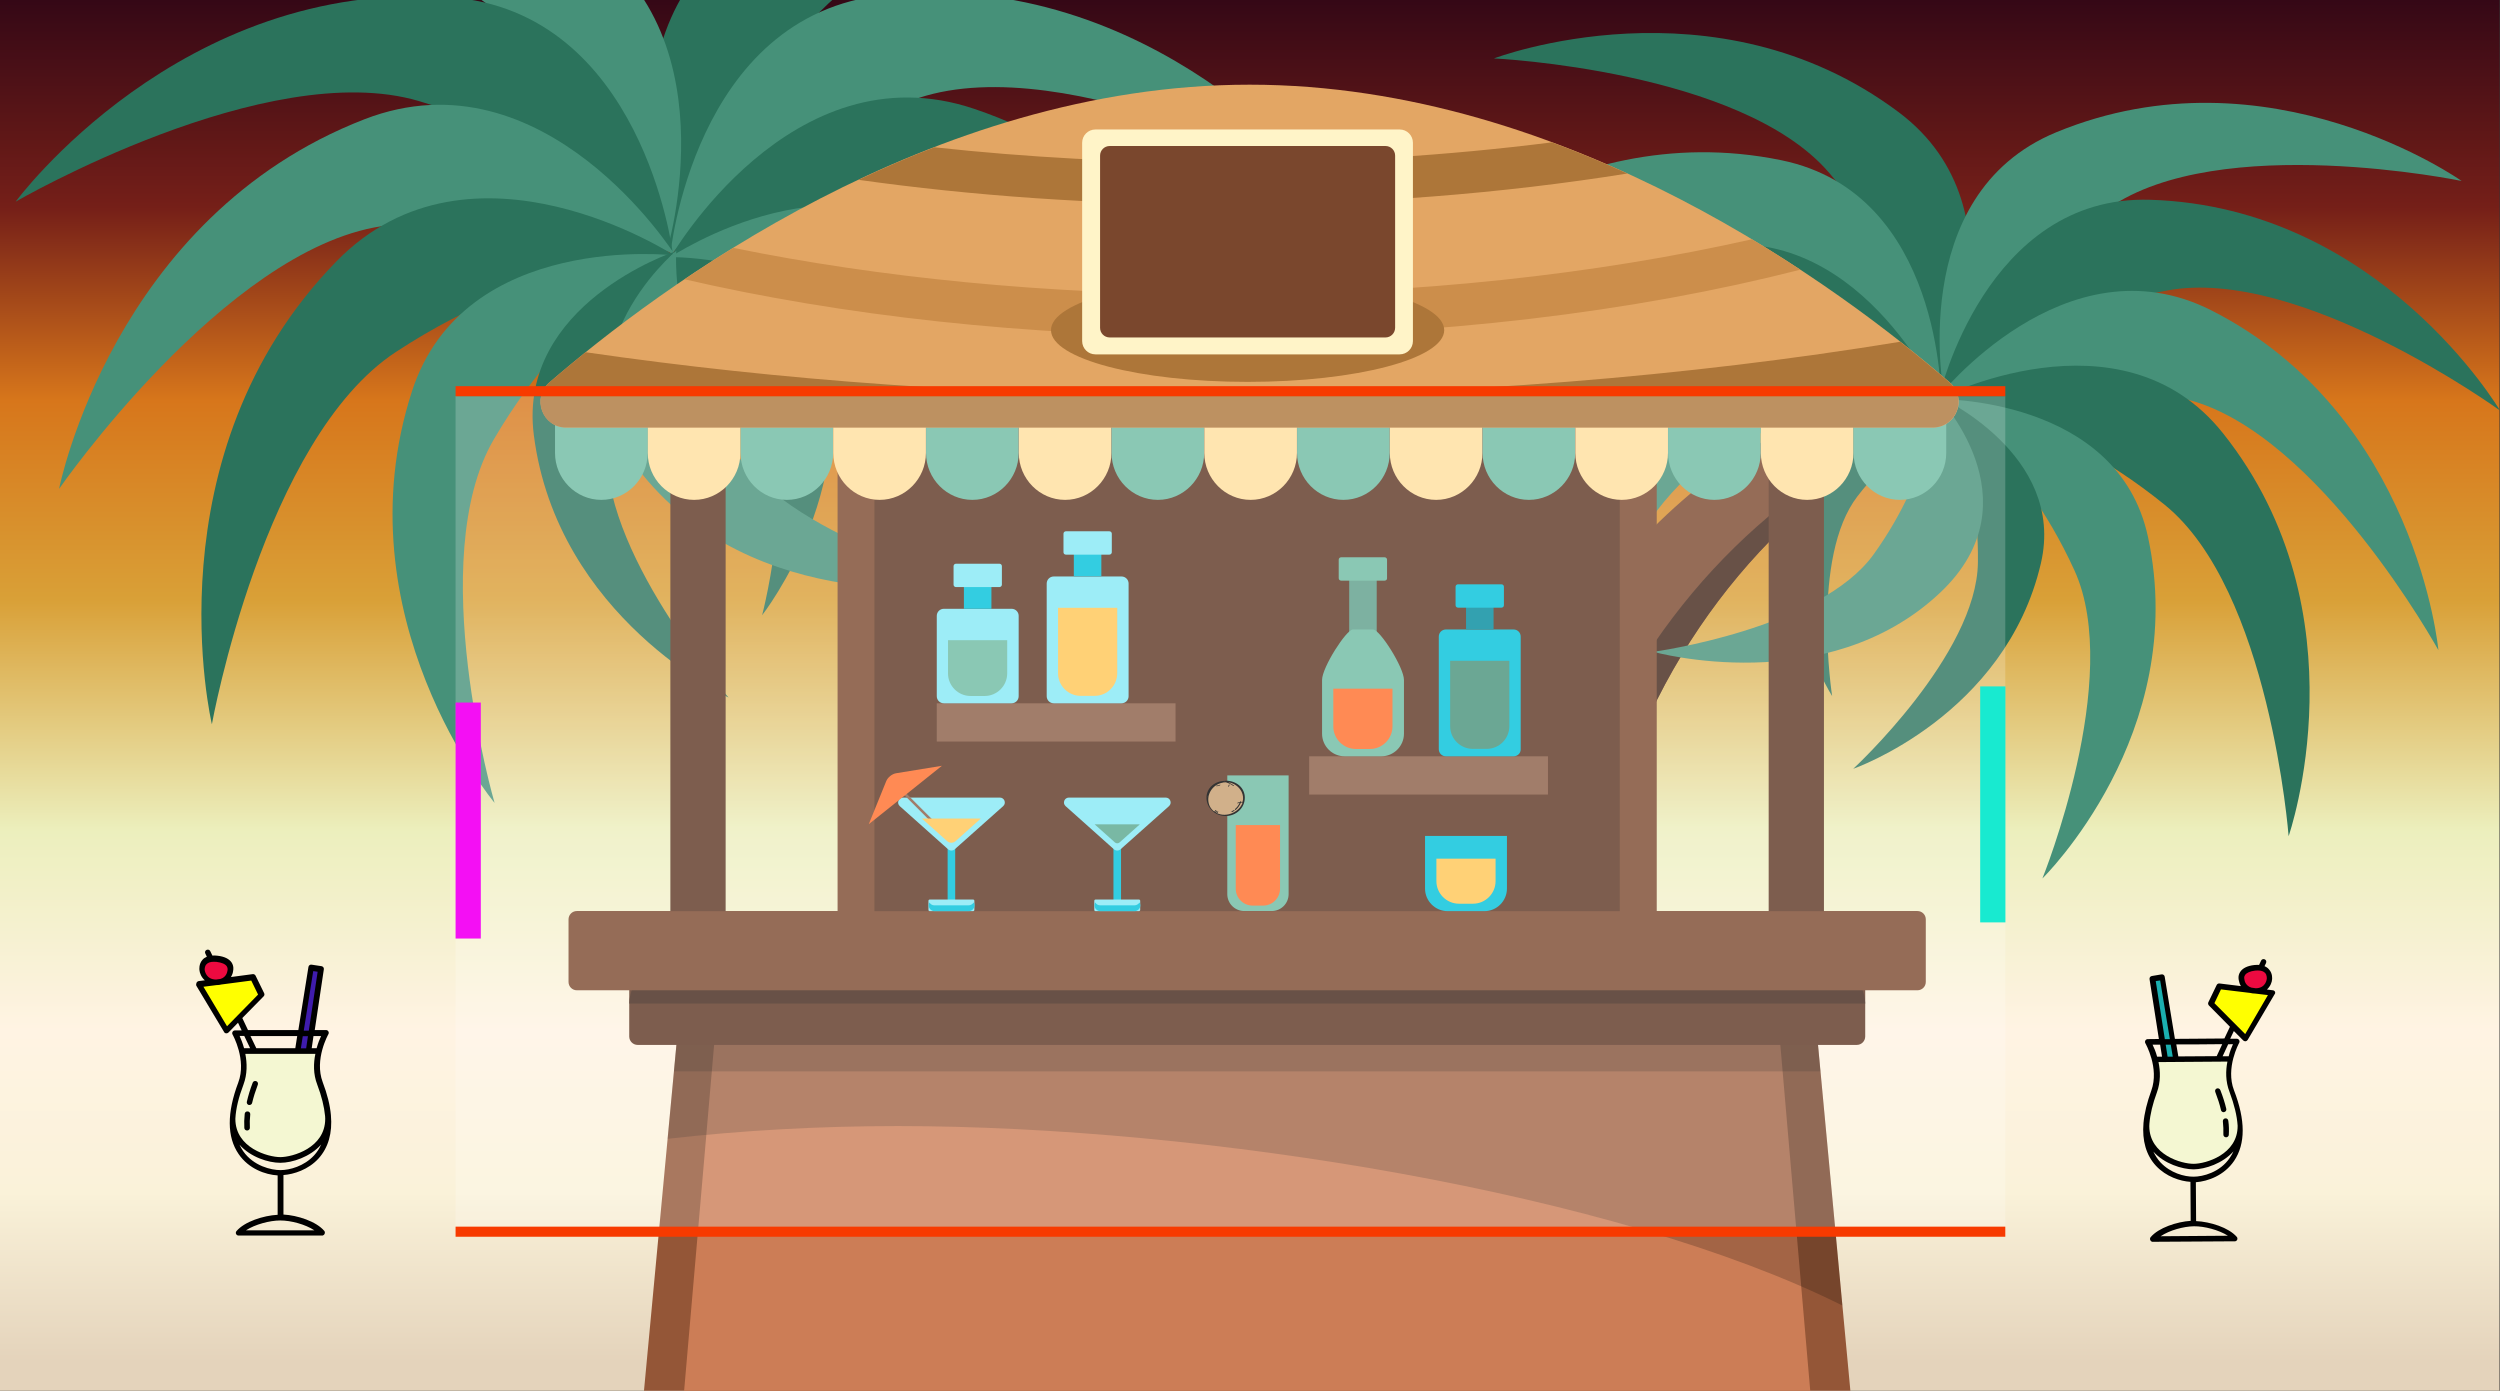 <?xml version="1.0" encoding="utf-8"?>
<!-- Generator: Adobe Illustrator 23.0.1, SVG Export Plug-In . SVG Version: 6.00 Build 0)  -->
<svg version="1.1" id="Layer_1" xmlns="http://www.w3.org/2000/svg" xmlns:xlink="http://www.w3.org/1999/xlink" x="0px" y="0px"
	 viewBox="0 0 1981 1102" style="enable-background:new 0 0 1981 1102;" xml:space="preserve">
<rect x="0" y="0" width="1981" height="1102" fill="#333333" stroke="none"/>
<style type="text/css">
	.st0{fill-rule:evenodd;clip-rule:evenodd;fill:url(#bg_1_);}
	.st1{fill:#7A472D;}
	.st2{fill:#422619;}
	.st3{fill:#2B735C;}
	.st4{fill:#469179;}
	.st5{fill:#945637;}
	.st6{fill:#CC7D56;}
	.st7{opacity:0.2;}
	.st8{fill:#5C3522;}
	.st9{fill:#6DBAA1;}
	.st10{fill:#FFDE9C;}
	.st11{fill:#E3A664;}
	.st12{fill:#AD7639;}
	.st13{fill:#CC8E4B;}
	.st14{fill:#FFF4C8;}
	.st15{fill:#8A5C45;}
	.st16{fill:#84E8F5;}
	.st17{fill:#00C1D9;}
	.st18{fill:#008A9C;}
	.st19{fill:#FFC654;}
	.st20{fill:#5D9E89;}
	.st21{fill:#FF6D29;}
	.st22{fill:#58A68D;}
	.st23{fill:#7F5C36;}
	.st24{fill:none;}
	.st25{fill:#C69C6D;}
	.st26{opacity:0.2;fill-rule:evenodd;clip-rule:evenodd;fill:#FFFFFF;}
	.st27{fill:none;stroke:#F73A00;stroke-width:8;stroke-miterlimit:10;}
	.st28{fill:#1BAFAF;}
	.st29{fill:#F4F7D2;}
	.st30{fill:#ED0A40;}
	.st31{fill:#FFFF00;}
	.st32{display:none;}
	.st33{display:inline;}
	.st34{fill:#3F1CAD;}
	.st35{fill-rule:evenodd;clip-rule:evenodd;fill:#F40FF4;}
	.st36{fill-rule:evenodd;clip-rule:evenodd;fill:#18EAD0;}
</style>
<linearGradient id="bg_1_" gradientUnits="userSpaceOnUse" x1="990.15" y1="768" x2="990.15" y2="-334" gradientTransform="matrix(1 0 0 1 0 334)">
	<stop  offset="1.980641e-02" style="stop-color:#E4D3BB"/>
	<stop  offset="0.143" style="stop-color:#FAF2D9"/>
	<stop  offset="0.259" style="stop-color:#FFF3E3"/>
	<stop  offset="0.402" style="stop-color:#ECEFBD"/>
	<stop  offset="0.569" style="stop-color:#D9A037"/>
	<stop  offset="0.712" style="stop-color:#D7761B"/>
	<stop  offset="0.851" style="stop-color:#751F18"/>
	<stop  offset="1" style="stop-color:#350816"/>
</linearGradient>
<rect id="bg" x="-0.4" y="0" class="st0" width="1981" height="1102"/>
<g>
	<g id="TikiBar">
		<g id="PalmRight">
			<path class="st1" d="M1553.6,325c-2-10.9-5-21.5-8.3-31.3c-154,26-295.2,144.4-355.8,317.3c-35.9,102.4-37.8,207.4-11.8,300.3
				c14.2,1.1,28.7,0.6,42.6-1.2c16.9-2.2,34-6.4,49.6-13.6c-20.4-87.7-16.4-185.1,16.9-280C1335.5,477.6,1436.2,374,1553.6,325z"/>
			<path class="st2" d="M1272.1,576.4c-44.1,90.5-58.1,173-48.1,262.5c0.5,17.2-35,21.3-52,21.5c-1.8,0-3.7,0-5.6,0
				c2.8,17.3,6.6,34.3,11.2,51c14.2,1.1,28.7,0.6,42.6-1.2c16.9-2.2,34-6.4,49.6-13.6c-20.4-87.7-16.4-185.1,16.9-280
				c48.7-138.8,149.3-242.4,266.7-291.4c-0.1-0.6-0.3-1.2-0.4-1.8C1437.8,361.7,1333.4,450.5,1272.1,576.4z"/>
			<path class="st3" d="M1561.1,323.4c0,0-85.9-45.2-126.2,35c-46.6,92.7,16.9,193.2,16.9,193.2s-17.2-110.1,20.1-158.4
				C1514.4,338.3,1561.1,323.4,1561.1,323.4z"/>
			<path class="st3" d="M1538,314.7c0,0,71-147.6-33.5-225.8c-145.8-109.3-320.7-42.6-320.7-42.6s195.5,9.2,265.4,90.4
				C1528.8,229.1,1538,314.7,1538,314.7z"/>
			<path class="st4" d="M1538.1,317.1c0,0,1.4-163.8-126.4-190.1c-178.5-36.8-308.3,98-308.3,98s180.8-74.9,278.7-31.2
				C1493.4,243.6,1538.1,317.1,1538.1,317.1z"/>
			<path class="st3" d="M1537.8,317.9c0,0-66.6-149.6-193.8-120.6c-177.7,40.5-240,217-240,217s133.5-143.1,240.7-143.8
				C1466.6,269.6,1537.8,317.9,1537.8,317.9z"/>
			<path class="st4" d="M1540.8,315.2c0,0-32-160.6,88.6-210.4c168.4-69.5,321.2,38.6,321.2,38.6s-191.7-39.7-279.6,21.5
				C1571,234.7,1540.8,315.2,1540.8,315.2z"/>
			<path class="st4" d="M1537.9,317.7c0,0-110.5-91.3-198.9-19c-123.4,101-103.5,263.5-103.5,263.5s48.9-164.2,132.6-206.5
				C1463.3,307.6,1537.9,317.7,1537.9,317.7z"/>
			<path class="st3" d="M1536.7,313.8c0,0,36.7-159.6,167.2-155.5c182.1,5.7,277.1,167,277.1,167s-158.5-114.9-263.8-95.1
				C1597.3,252.7,1536.7,313.8,1536.7,313.8z"/>
			<path class="st4" d="M1535.1,315.6c0,0,101.2-128.8,217.5-69.5c162.4,82.7,179.6,269.1,179.6,269.1s-94.5-171.4-198.2-198.4
				C1616,286.2,1535.1,315.6,1535.1,315.6z"/>
			<path class="st3" d="M1534.8,316.5c0,0,145.5-75.3,226.7,26.8c113.5,142.6,52,319.3,52,319.3s-14.9-195.2-98.2-262.6
				C1620.6,323.2,1534.8,316.5,1534.8,316.5z"/>
			<path class="st4" d="M1534.9,316.2c0,0,143.3-2.3,167.2,109.4c33.4,155.9-83.7,270.5-83.7,270.5s64.3-158.8,25.4-244.1
				C1599.5,354.9,1534.9,316.2,1534.9,316.2z"/>
			<path class="st3" d="M1535.7,313.9c0,0,101.7,45.9,81.5,132.5c-28.2,120.9-148.7,162.8-148.7,162.8s98-90.5,98.8-163.5
				C1568.4,362.5,1535.7,313.9,1535.7,313.9z"/>
			<path class="st4" d="M1534.3,312.9c0,0,81.2,83,3.1,156.7c-90.3,85.2-227.3,46.9-227.3,46.9s132.2-18,174.7-77.4
				C1533.2,371.5,1534.3,312.9,1534.3,312.9z"/>
		</g>
		<g id="palmLeft">
			<path class="st1" d="M511.9,210.5c3.7-12.5,8.5-24.5,13.4-35.6C702.1,223.7,853,378.8,903.2,588.1C932.9,712,922.5,835,881,940.4
				c-16.8-0.4-33.6-2.7-49.6-6.5c-19.5-4.6-39-11.6-56.3-21.8c34.3-100.1,41.2-214.3,13.6-329.2
				C748.5,414.8,643.3,281.7,511.9,210.5z"/>
			<path class="st2" d="M810.7,537.7c40.7,111,47.3,209,24.8,312.4c-2.6,20.1,38.3,29.1,58.2,31.4c2.2,0.3,4.3,0.5,6.5,0.7
				c-5.4,19.9-11.8,39.3-19.2,58.2c-16.8-0.4-33.6-2.7-49.6-6.5c-19.5-4.6-39-11.6-56.3-21.8c34.3-100.1,41.2-214.3,13.6-329.2
				c-40.3-168-145.5-301.1-276.9-372.3c0.2-0.7,0.4-1.3,0.6-2C642.8,267.2,754.1,383.3,810.7,537.7z"/>
			<path class="st3" d="M503.4,207.7c0,0,105.8-42.5,143.3,56c43.3,113.9-42.8,223.8-42.8,223.8s33.3-126.6-4.6-187.5
				C556.1,230.7,503.4,207.7,503.4,207.7z"/>
			<path class="st3" d="M531.4,200.2c0,0-65.3-180.9,66.1-259.9c183.4-110.3,379.8-11.5,379.8-11.5s-229.5-12.6-320.9,74
				C552.3,101.4,531.4,200.2,531.4,200.2z"/>
			<path class="st4" d="M531,203c0,0,17.9-191.5,170.4-207c212.9-21.7,348.5,151.3,348.5,151.3S847.6,38.2,728,77.6
				C592,122.5,531,203,531,203z"/>
			<path class="st3" d="M531.2,204.1c0,0,95.7-166.9,240.9-117.8c202.8,68.5,254.5,282.1,254.5,282.1S887.6,185.3,762.5,171.6
				C620.1,156.1,531.2,204.1,531.2,204.1z"/>
			<path class="st4" d="M528,200.5c0,0,56.5-183.9-78.4-256.4C261-157.2,69.6-49.1,69.6-49.1S298.3-72.7,393.7,9.4
				C502.3,102.8,528,200.5,528,200.5z"/>
			<path class="st4" d="M531.1,203.8c0,0,140-93.5,234.7,1.5C898,338,855.3,525.6,855.3,525.6S817.8,328,725.1,268.5
				C619.5,200.9,531.1,203.8,531.1,203.8z"/>
			<path class="st3" d="M532.9,199.4c0,0-23.9-190.9-176.8-201.6c-213.5-15-343.7,162-343.7,162S211.4,44.4,332,80.1
				C469.4,120.8,532.9,199.4,532.9,199.4z"/>
			<path class="st4" d="M534.6,201.7c0,0-102.9-162.5-245.8-107.2c-199.6,77.3-242,292.9-242,292.9s130.8-189,255.2-208.1
				C443.7,157.6,534.6,201.7,534.6,201.7z"/>
			<path class="st3" d="M534.8,202.7c0,0-161-105.3-268.1,4.3c-149.6,153-98.8,366.9-98.8,366.9S208.6,347.6,314,278.7
				C433.8,200.3,534.8,202.7,534.8,202.7z"/>
			<path class="st4" d="M534.8,202.4c0,0-167.2-19.8-208.4,107.8c-57.6,178.2,65.5,326,65.5,326s-56.2-193.2-0.5-288.2
				C454.7,239.9,534.8,202.4,534.8,202.4z"/>
			<path class="st3" d="M534.1,199.6c0,0-124.3,41.5-111.1,145.1c18.5,144.7,154.3,208,154.3,208s-103.7-117.5-96-202.9
				C490.1,252.5,534.1,199.6,534.1,199.6z"/>
			<path class="st4" d="M535.9,198.7c0,0-104.8,87.3-22.3,182.7c95.4,110.3,260,81.9,260,81.9S621.3,426.4,578.7,352
				C530.2,267.3,535.9,198.7,535.9,198.7z"/>
		</g>
		<g id="Bar">
			<polygon class="st5" points="1478,1227.7 498.5,1227.7 539.6,789.6 1437,789.6 			"/>
			<polygon class="st6" points="1445.3,1227.7 531.2,1227.7 569.2,789.6 1407.4,789.6 			"/>
			<path class="st7" d="M711.5,892.3c243.1,0,570,53,748.4,142.2L1437,789.6H539.6L529,902.4C588.3,895.7,649.3,892.3,711.5,892.3z"
				/>
			<polygon class="st7" points="1442.5,849 1437,789.6 539.6,789.6 534,849 			"/>
			<path class="st1" d="M1476.1,1255.1H500.4c-14.8,0-25.9-13.4-23.1-28l1.4-7.6c2.1-11.1,11.8-19.2,23.1-19.2h972.8
				c11.3,0,21,8,23.1,19.2l1.4,7.6C1502,1241.7,1490.9,1255.1,1476.1,1255.1z"/>
			<path class="st8" d="M1497.8,1219.5c-0.2-0.9-0.4-1.7-0.6-2.5c-3.8,7.6-11.7,13-21.1,13H500.4c-9.3,0-17.2-5.4-21.1-13
				c-0.3,0.8-0.5,1.7-0.6,2.5l-1.4,7.6c-2.8,14.5,8.4,28,23.1,28h975.7c14.8,0,25.9-13.4,23.1-28L1497.8,1219.5z"/>
			<path class="st8" d="M1471.3,828h-966c-3.7,0-6.7-3-6.7-6.7v-50.8c0-3.7,3-6.7,6.7-6.7h966c3.7,0,6.7,3,6.7,6.7v50.8
				C1478,825,1475,828,1471.3,828z"/>
			<path class="st2" d="M498.6,795.2H1478c-0.4-17.4-14.6-31.4-32.1-31.4H530.7C513.2,763.8,499,777.8,498.6,795.2z"/>
			<path class="st1" d="M1519.4,784.7H457.1c-3.6,0-6.6-2.9-6.6-6.6v-49.6c0-3.6,2.9-6.6,6.6-6.6h1062.3c3.6,0,6.6,2.9,6.6,6.6v49.6
				C1526,781.8,1523,784.7,1519.4,784.7z"/>
			<rect x="531.2" y="338.7" class="st8" width="43.8" height="383.3"/>
			<rect x="1401.5" y="338.7" class="st8" width="43.8" height="383.3"/>
			<rect x="663.7" y="338.7" class="st1" width="649.1" height="383.3"/>
			<rect x="692.9" y="338.7" class="st8" width="590.6" height="383.3"/>
			<path class="st9" d="M513.2,311v47.9c0,20.5-16.5,37.2-36.7,37.2l0,0c-20.2,0-36.7-16.7-36.7-37.2V311H513.2z"/>
			<path class="st10" d="M586.7,311v47.9c0,20.5-16.5,37.2-36.7,37.2l0,0c-20.2,0-36.7-16.7-36.7-37.2V311H586.7z"/>
			<path class="st9" d="M660.2,311v47.9c0,20.5-16.5,37.2-36.7,37.2l0,0c-20.2,0-36.7-16.7-36.7-37.2V311H660.2z"/>
			<path class="st10" d="M733.7,311v47.9c0,20.5-16.5,37.2-36.7,37.2h0c-20.2,0-36.7-16.7-36.7-37.2V311H733.7z"/>
			<path class="st9" d="M807.2,311v47.9c0,20.5-16.5,37.2-36.7,37.2h0c-20.2,0-36.7-16.7-36.7-37.2V311H807.2z"/>
			<path class="st10" d="M880.7,311v47.9c0,20.5-16.5,37.2-36.7,37.2h0c-20.2,0-36.7-16.7-36.7-37.2V311H880.7z"/>
			<path class="st9" d="M954.2,311v47.9c0,20.5-16.5,37.2-36.7,37.2h0c-20.2,0-36.7-16.7-36.7-37.2V311H954.2z"/>
			<path class="st10" d="M1027.7,311v47.9c0,20.5-16.5,37.2-36.7,37.2h0c-20.2,0-36.7-16.7-36.7-37.2V311H1027.7z"/>
			<path class="st9" d="M1101.2,311v47.9c0,20.5-16.5,37.2-36.7,37.2h0c-20.2,0-36.7-16.7-36.7-37.2V311H1101.2z"/>
			<path class="st10" d="M1174.7,311v47.9c0,20.5-16.5,37.2-36.7,37.2h0c-20.2,0-36.7-16.7-36.7-37.2V311H1174.7z"/>
			<path class="st9" d="M1248.2,311v47.9c0,20.5-16.5,37.2-36.7,37.2h0c-20.2,0-36.7-16.7-36.7-37.2V311H1248.2z"/>
			<path class="st10" d="M1321.7,311v47.9c0,20.5-16.5,37.2-36.7,37.2h0c-20.2,0-36.7-16.7-36.7-37.2V311H1321.7z"/>
			<path class="st9" d="M1395.2,311v47.9c0,20.5-16.5,37.2-36.7,37.2h0c-20.2,0-36.7-16.7-36.7-37.2V311H1395.2z"/>
			<path class="st10" d="M1468.7,311v47.9c0,20.5-16.5,37.2-36.7,37.2h0c-20.2,0-36.7-16.7-36.7-37.2V311H1468.7z"/>
			<path class="st9" d="M1542.2,311v47.9c0,20.5-16.5,37.2-36.7,37.2h0c-20.2,0-36.7-16.7-36.7-37.2V311H1542.2z"/>
			<path class="st11" d="M448.7,338.7c-18.8,0-27.5-23.4-13.3-35.7c85.2-73.7,301.4-235.9,554.8-235.9s469.6,162.3,554.8,235.9
				c14.2,12.3,5.5,35.7-13.3,35.7H448.7z"/>
			<path class="st12" d="M1544.9,303.1c-11-9.5-24.1-20.4-39.2-32.3c-167.8,27.5-352.9,42.8-547.6,42.8
				c-174.2,0-340.7-12.2-494.1-34.5c-10.8,8.7-20.4,16.8-28.8,24c-14.2,12.3-5.5,35.7,13.3,35.7h1083
				C1550.4,338.7,1559.2,315.4,1544.9,303.1z"/>
			<path class="st12" d="M968.8,162.1c113.8,0,222.2-8.8,320.7-24.6c-19.3-8.8-39.2-17.1-59.8-24.7
				c-81.9,10.4-169.7,16.1-260.9,16.1c-79.3,0-155.9-4.3-228.4-12.2c-20.7,8-40.8,16.6-60.1,25.8C770,155.1,867.2,162.1,968.8,162.1
				z"/>
			<path class="st13" d="M968.8,266.6c169.6,0,327.2-19.5,457.8-52.9c-12.2-8-25-16.1-38.4-24.1c-122.6,27.7-266,43.7-419.4,43.7
				c-140.4,0-272.4-13.4-387.8-36.9c-13.5,8.3-26.4,16.7-38.6,24.9C666.5,250,812.5,266.6,968.8,266.6z"/>
			<ellipse class="st12" cx="988.6" cy="261.6" rx="155.8" ry="41"/>
			<path class="st14" d="M1109.1,280.8H868c-5.8,0-10.5-4.7-10.5-10.5V113.1c0-5.8,4.7-10.5,10.5-10.5h241.1
				c5.8,0,10.5,4.7,10.5,10.5v157.2C1119.6,276.1,1114.9,280.8,1109.1,280.8z"/>
			<path class="st1" d="M1097.9,267.4H879.3c-4.2,0-7.6-3.4-7.6-7.6V123.3c0-4.2,3.4-7.6,7.6-7.6h218.6c4.2,0,7.6,3.4,7.6,7.6v136.4
				C1105.5,263.9,1102.1,267.4,1097.9,267.4z"/>
			<rect x="742.3" y="557.3" class="st15" width="189.2" height="30.3"/>
			<rect x="1037.4" y="599.3" class="st15" width="189.2" height="30.3"/>
			<g>
				<path class="st16" d="M801.6,557.3h-53.7c-3.1,0-5.6-2.5-5.6-5.6V488c0-3.1,2.5-5.6,5.6-5.6h53.7c3.1,0,5.6,2.5,5.6,5.6v63.6
					C807.2,554.8,804.7,557.3,801.6,557.3z"/>
				<path class="st9" d="M751.2,507.3v26.3c0,9.9,8.1,17.9,17.9,17.9h11.1c9.9,0,17.9-8.1,17.9-17.9v-26.3H751.2z"/>
				<rect x="763.8" y="463.2" class="st17" width="21.8" height="19.2"/>
				<path class="st16" d="M792,465.2h-34.5c-1.1,0-1.9-0.9-1.9-1.9v-14.7c0-1.1,0.9-1.9,1.9-1.9H792c1.1,0,1.9,0.9,1.9,1.9v14.7
					C793.9,464.3,793,465.2,792,465.2z"/>
			</g>
			<g>
				<path class="st17" d="M1199.4,599.3h-53.7c-3.1,0-5.6-2.5-5.6-5.6v-89.3c0-3.1,2.5-5.6,5.6-5.6h53.7c3.1,0,5.6,2.5,5.6,5.6v89.3
					C1205.1,596.8,1202.5,599.3,1199.4,599.3z"/>
				<path class="st4" d="M1149.1,523.6v51.9c0,9.9,8.1,17.9,17.9,17.9h11.1c9.9,0,17.9-8.1,17.9-17.9v-51.9H1149.1z"/>
				<rect x="1161.7" y="479.6" class="st18" width="21.8" height="19.2"/>
				<path class="st17" d="M1189.8,481.5h-34.5c-1.1,0-1.9-0.9-1.9-1.9v-14.7c0-1.1,0.9-1.9,1.9-1.9h34.5c1.1,0,1.9,0.9,1.9,1.9v14.7
					C1191.7,480.6,1190.9,481.5,1189.8,481.5z"/>
			</g>
			<g>
				<path class="st16" d="M888.7,557.3H835c-3.1,0-5.6-2.5-5.6-5.6v-89.3c0-3.1,2.5-5.6,5.6-5.6h53.7c3.1,0,5.6,2.5,5.6,5.6v89.3
					C894.3,554.8,891.8,557.3,888.7,557.3z"/>
				<path class="st19" d="M838.4,481.6v51.9c0,9.9,8.1,17.9,17.9,17.9h11.1c9.9,0,17.9-8.1,17.9-17.9v-51.9H838.4z"/>
				<rect x="850.9" y="437.5" class="st17" width="21.8" height="19.2"/>
				<path class="st16" d="M879.1,439.5h-34.5c-1.1,0-1.9-0.9-1.9-1.9v-14.7c0-1.1,0.9-1.9,1.9-1.9h34.5c1.1,0,1.9,0.9,1.9,1.9v14.7
					C881,438.6,880.1,439.5,879.1,439.5z"/>
			</g>
			<g>
				<rect x="1069.1" y="458.1" class="st20" width="21.8" height="49"/>
				<path class="st9" d="M1094.6,599.3h-29.1c-9.9,0-17.9-8.1-17.9-17.9v-42.6c0-9.9,19.2-40,24.5-40h15.9c5.4,0,24.5,30.1,24.5,40
					v42.6C1112.5,591.2,1104.4,599.3,1094.6,599.3z"/>
				<path class="st21" d="M1056.5,545.7v29.9c0,9.9,8.1,17.9,17.9,17.9h11.1c9.9,0,17.9-8.1,17.9-17.9v-29.9H1056.5z"/>
				<path class="st9" d="M1097.2,460.1h-34.5c-1.1,0-1.9-0.9-1.9-1.9v-14.7c0-1.1,0.9-1.9,1.9-1.9h34.5c1.1,0,1.9,0.9,1.9,1.9v14.7
					C1099.2,459.2,1098.3,460.1,1097.2,460.1z"/>
			</g>
			<g>
				<rect x="882.3" y="656.8" class="st17" width="6" height="60.6"/>
				<path class="st16" d="M926.3,638.8L887.9,673c-1.5,1.3-3.7,1.3-5.2,0l-38.3-34.2c-2.7-2.4-1-6.8,2.6-6.8h76.7
					C927.3,632,929,636.4,926.3,638.8z"/>
				<path class="st22" d="M867.4,653.2l16,14.3c1.1,1,2.7,1,3.8,0l16-14.3H867.4z"/>
				<path class="st16" d="M902.5,722h-34.4c-0.5,0-1-0.4-1-1v-7.2c0-0.5,0.4-1,1-1h34.4c0.5,0,1,0.4,1,1v7.2
					C903.5,721.6,903,722,902.5,722z"/>
				<path class="st17" d="M898.9,717.4h-27.1c-1.7,0-3.1-0.9-3.9-2.3c-0.4,0.7-0.6,1.5-0.6,2.3c0,2.5,2.1,4.6,4.6,4.6h27.1
					c2.5,0,4.6-2.1,4.6-4.6c0-0.8-0.2-1.6-0.6-2.3C902,716.5,900.6,717.4,898.9,717.4z"/>
			</g>
			<g>
				<rect x="750.9" y="656.8" class="st17" width="6" height="60.6"/>
				<path class="st16" d="M794.9,638.8L756.5,673c-1.5,1.3-3.7,1.3-5.2,0L713,638.8c-2.7-2.4-1-6.8,2.6-6.8h76.7
					C795.9,632,797.6,636.4,794.9,638.8z"/>
				<path class="st15" d="M748.4,660.3l-0.2,0.2c-0.3,0.3-0.9,0.3-1.2,0L706.6,620c-0.3-0.3-0.3-0.9,0-1.2l0.2-0.2
					c0.3-0.3,0.9-0.3,1.2,0l40.5,40.5C748.8,659.4,748.8,660,748.4,660.3z"/>
				<path class="st19" d="M730.5,648.6l20.1,18c1.8,1.6,4.6,1.6,6.5,0l20.1-18H730.5z"/>
				<path class="st21" d="M746.4,606.8l-36.2,5.9c-3.3,0.5-6.8,3.3-8,6.4l-13.8,34L746.4,606.8z"/>
				<path class="st16" d="M771.1,722h-34.4c-0.5,0-1-0.4-1-1v-7.2c0-0.5,0.4-1,1-1h34.4c0.5,0,1,0.4,1,1v7.2
					C772.1,721.6,771.6,722,771.1,722z"/>
				<path class="st17" d="M767.5,717.4h-27.1c-1.7,0-3.1-0.9-3.9-2.3c-0.4,0.7-0.6,1.5-0.6,2.3c0,2.5,2.1,4.6,4.6,4.6h27.1
					c2.5,0,4.6-2.1,4.6-4.6c0-0.8-0.2-1.6-0.6-2.3C770.6,716.5,769.2,717.4,767.5,717.4z"/>
			</g>
			<g>
				<path class="st17" d="M1129.2,662.4v41.7c0,9.9,8.1,17.9,17.9,17.9h29.1c9.9,0,17.9-8.1,17.9-17.9v-41.7H1129.2z"/>
				<path class="st19" d="M1138.2,680.4v17.8c0,9.9,8.1,17.9,17.9,17.9h11.1c9.9,0,17.9-8.1,17.9-17.9v-17.8H1138.2z"/>
			</g>
			<g>
				<path class="st9" d="M972.5,614.4v94.1c0,7.4,6,13.4,13.4,13.4h21.8c7.4,0,13.4-6,13.4-13.4v-94.1H972.5z"/>
				<path class="st21" d="M979.2,653.8v50.4c0,7.4,6,13.4,13.4,13.4h8.3c7.4,0,13.4-6,13.4-13.4v-50.4H979.2z"/>
			</g>
		</g>
	</g>
</g>
<g id="Coconut">
	<g id="Ball">
		<ellipse class="st23" cx="971.3" cy="632.7" rx="14.4" ry="13.4"/>
		<path class="st24" d="M983.8,626.8l-1.3,0.6c-0.1,0-0.1,0-0.1,0c-0.1,0-0.2-0.1-0.2-0.1c-0.1-0.1,0-0.3,0.1-0.4l1.3-0.6
			c-0.1-0.1-0.1-0.2-0.1-0.3l-1.3,0.6c-0.1,0-0.1,0-0.1,0c-0.1,0-0.2-0.1-0.2-0.1c-0.1-0.1,0-0.3,0.1-0.4l1.3-0.6
			c-0.1-0.1-0.1-0.2-0.2-0.4l-1.3,0.6c-0.1,0-0.1,0-0.1,0c-0.1,0-0.2-0.1-0.2-0.1c-0.1-0.1,0-0.3,0.1-0.4l1.3-0.6
			c-2.5-3-6.4-4.8-11.2-4.8c-4.4,0-8.1,1.6-10.6,4.1c0.6,0.4,1.8,1,3.6,0.9c0.1,0,0.3,0.1,0.3,0.3c0,0.1-0.1,0.3-0.3,0.3
			c-0.1,0-0.1,0-0.3,0c-1.9,0-3.1-0.6-3.7-1.1c-1.8,2.1-2.8,4.7-2.8,7.6c0,4.6,2.5,8.6,6.2,11c-1.8-1.9-2.8-3.8-2.8-3.9
			c-0.1-0.1,0-0.3,0.1-0.4s0.3,0,0.4,0.1c0,0,1.6,2.9,4.1,5.1c1.8,0.8,3.8,1.3,5.9,1.3c7.6,0,13.9-5.9,13.9-13.2
			C985.1,630.2,984.6,628.3,983.8,626.8z M967,622.2c-0.8,0.7-2.8,0.8-2.9,0.8l0,0c-0.1,0-0.3-0.1-0.3-0.2c0-0.1,0.1-0.3,0.3-0.3
			c0.5,0,2-0.2,2.6-0.7c0.1-0.1,0.3-0.1,0.4,0C967.1,621.9,967.1,622.1,967,622.2z M974.4,622.1l-0.6,1.2c-0.1,0.1-0.1,0.1-0.3,0.1
			c-0.1,0-0.1,0-0.1,0c-0.1-0.1-0.2-0.2-0.1-0.4l0.6-1.2c0.1-0.1,0.2-0.2,0.4-0.1C974.4,621.8,974.5,622,974.4,622.1z M978,642.7
			c-0.5,0.4-1.1,0.6-1.6,0.9c-0.1,0-0.1,0.1-0.2,0.1c-0.1,0-0.3-0.1-0.4-0.2c-0.1-0.2,0-0.4,0.1-0.5c0.5-0.3,1.1-0.6,1.5-0.8
			c0.2-0.1,0.4-0.1,0.6,0.1C978.2,642.3,978.1,642.5,978,642.7z M979.3,641.7c-0.1,0.1-0.1,0.1-0.3,0.1c-0.1,0-0.2-0.1-0.3-0.1
			c-0.1-0.1-0.1-0.4,0-0.6c3-2.6,4-5.7,4-5.8c0.1-0.2,0.3-0.4,0.5-0.3s0.4,0.3,0.3,0.5C983.4,635.7,982.5,638.9,979.3,641.7z"/>
		<path d="M956,632.1c0,8,6.8,14.5,15.2,14.5s15.2-6.5,15.2-14.5c0-3.8-1.6-7.3-4.5-9.8c-2.8-2.4-6.6-3.7-10.7-3.7"/>
		<path d="M971.2,618.7c-4.1,0-7.9,1.3-10.7,3.7c-2.9,2.5-4.5,5.9-4.5,9.8"/>
		<path class="st25" d="M965.5,621.2c1.9-0.8,4-1.3,5.9-1.3c3.3,0.9,5.9,2.9,5.9,2.9c0.1,0.1,0.3,0.1,0.4-0.1
			c0.1-0.1,0.1-0.3-0.1-0.4c-0.1-0.1-1.9-1.3-4.3-2.4c4.4,0.6,8.4,3.3,10.5,7.4c1.3,2.7,1.6,5.5,0.8,8.1c-0.8-0.1-2.1-0.1-3.8,0.6
			c-0.1,0-0.1,0.1-0.2,0.1c-0.1,0.1-0.2,0.2-0.1,0.4c0.1,0.1,0.2,0.2,0.4,0.1c1.6-0.8,3-0.8,3.7-0.6c-1.1,3.3-3.7,6.2-7.7,8.1
			c-4.3,2-8.8,2-12.4,0.3l0.8-1.1c0.1-0.1,0.1-0.3-0.1-0.4c-0.1-0.1-0.2-0.1-0.3,0c-0.1,0-0.1,0.1-0.1,0.1l-0.9,1.1
			c-0.1-0.1-0.2-0.1-0.4-0.2l0.9-1.1c0.1-0.1,0.1-0.3-0.1-0.4c-0.1-0.1-0.2-0.1-0.3,0c-0.1,0-0.1,0.1-0.1,0.1l-0.9,1.1
			c-0.1-0.1-0.2-0.1-0.3-0.2l0.9-1.1c0.1-0.1,0.1-0.3-0.1-0.4c-0.1-0.1-0.2-0.1-0.3,0c-0.1,0-0.1,0.1-0.1,0.1l-0.9,1.1
			c-1.5-1.1-2.7-2.5-3.6-4.3C955.6,632.3,958.6,624.4,965.5,621.2z"/>
		<path d="M977.5,642c-0.5,0.4-1,0.6-1.5,0.8c-0.2,0.1-0.3,0.4-0.1,0.5c0.1,0.1,0.2,0.2,0.4,0.2c0.1,0,0.1,0,0.2-0.1
			c0.6-0.3,1.1-0.6,1.6-0.9c0.2-0.1,0.2-0.4,0.1-0.6C977.9,642,977.7,641.9,977.5,642z"/>
		<path d="M983.1,635c-0.2-0.1-0.4,0.1-0.5,0.3c0,0-0.9,3.2-4,5.8c-0.1,0.1-0.2,0.4,0,0.6c0.1,0.1,0.2,0.1,0.3,0.1
			c0.1,0,0.2,0,0.3-0.1c3.3-2.8,4.2-6,4.2-6.2C983.5,635.3,983.4,635.1,983.1,635z"/>
		<path d="M974.2,621.7c-0.1-0.1-0.3,0-0.4,0.1l-0.6,1.2c-0.1,0.1,0,0.3,0.1,0.4c0.1,0,0.1,0,0.1,0c0.1,0,0.2-0.1,0.3-0.1l0.6-1.2
			C974.5,622,974.4,621.8,974.2,621.7z"/>
		<path d="M966.6,621.8c-0.6,0.5-2.1,0.7-2.6,0.7c-0.1,0-0.3,0.1-0.3,0.3s0.1,0.2,0.3,0.2l0,0c0.1,0,2.1-0.1,2.9-0.8
			c0.1-0.1,0.1-0.3,0-0.4C966.9,621.7,966.7,621.7,966.6,621.8z"/>
	</g>
</g>
<g id="bane">
	<rect x="361" y="313.9" class="st26" width="1228" height="658.6"/>
	<line id="bottum_x5F_bande" class="st27" x1="1589" y1="976" x2="361" y2="976"/>
	<line id="top_x5F_bande" class="st27" x1="361" y1="310" x2="1589" y2="310"/>
</g>
<g id="pinaCola_x5F_right">
	<g>
		<polygon id="straw" class="st28" points="1722.9,838.8 1715.5,840.1 1704.8,776.3 1712.2,775 		"/>
		<path id="the_drink" class="st29" d="M1762.4,918.2l-21,5.8c-0.5,0-18.8-2.8-19.3-3.1c-7.7-5.3-21-20.3-20.6-18.1l2.8-29.7
			c3.2-1.6,3.2-15.2,3.4-15.9c2.6-7.1-3-16.7,1.5-16.7l55.9-0.8c1.4,0,2.5,1.3,2.3,2.7c-1.5,9.3,1.9,33.6,6.7,37.3
			c0.6,0.5,1,1.2,1,2l-1.3,24.1c0,4.1-8,10.4-10.1,12C1763.3,917.9,1762.9,918.1,1762.4,918.2z"/>
		<path id="coctailberry" class="st30" d="M1788.4,785l-3.7,0c-4.8,0-8.8-3.9-8.9-8.7l0-0.4c0-4.8,3.9-8.8,8.7-8.9l3.7,0
			c4.8,0,8.8,3.9,8.9,8.7l0,0.4C1797.2,781,1793.2,784.9,1788.4,785z"/>
		<polygon id="pineapple" class="st31" points="1752.8,797 1759.4,780.7 1799,787.1 1780.5,821 		"/>
		<g id="outline">
			<g id="fyld" class="st32">
				<path class="st33" d="M1746.9,925.1c-13.5,0.1-39.6-8-36.6-40.7c0.7-6.8,3.5-14.6,7-23.6c3.3-8.5-1.1-18.1-3.1-24.9l24.8-0.6
					l31.6-0.8c-2,7-4.9,16.2-1.2,25.1c21.5,52-6.5,65.4-22.7,65.6"/>
				<g class="st33">
					<path d="M1738.5,934.5C1738.4,934.5,1738.4,934.5,1738.5,934.5c-0.1,0-0.1,0-0.2,0L1738.5,934.5z"/>
					<path d="M1707.6,839.1L1707.6,839.1c0.9,3.5,1.6,7.5,1.7,11.7C1709.3,846.7,1708.6,842.6,1707.6,839.1z"/>
					<path d="M1738.3,924.4L1738.3,924.4L1738.3,924.4C1738.2,924.4,1738.3,924.4,1738.3,924.4c-12.3,0.1-35.5-7.1-37.3-31.9
						c-1.6,33,24.2,42.1,37.4,42c13.2-0.1,38.9-9.6,36.9-42.6C1773.7,917,1750.6,924.3,1738.3,924.4z"/>
				</g>
				<polyline class="st33" points="1719.2,838.4 1709.4,775.6 1717,774.4 1727.6,838 				"/>
				<polygon class="st33" points="1765.8,781.5 1759.2,795.3 1786.7,822.9 1807.9,786.8 				"/>
				<path class="st33" d="M1802.6,775.7c0,0,1.2-10.2-11.7-8.7s-10.3,9.5-10.3,9.5s0.9,8.8,11,8.7
					C1801.7,785.1,1802.6,775.7,1802.6,775.7z"/>
			</g>
			<g id="linjer">
				<g>
					<path class="st24" d="M1713.2,837.3l-1.5-9.5l-5.9,0c1,2.2,2.4,5.5,3.6,9.5L1713.2,837.3z"/>
					<path class="st24" d="M1738.4,926.6L1738.4,926.6C1738.4,926.6,1738.3,926.6,1738.4,926.6
						C1738.3,926.6,1738.3,926.6,1738.4,926.6L1738.4,926.6c-9.1,0.1-23.2-4.2-31.9-14.1c1.4,3.1,3.2,6,5.6,8.5
						c7.8,8.4,19.1,11.4,26.4,11.4c7,0,20.8-3.3,28.8-15.1c1.1-1.6,2-3.3,2.8-5C1761.4,922.1,1747.4,926.5,1738.4,926.6z"/>
					<polygon class="st24" points="1711.7,776.9 1708.2,777.4 1715.4,823.4 1719.4,823.3 					"/>
					<polygon class="st24" points="1756.4,837 1760.8,827.5 1737.7,827.6 1737.5,827.6 1724.4,827.7 1726,837.2 					"/>
					<polygon class="st24" points="1720.1,827.7 1716.1,827.8 1717.6,837.3 1721.7,837.2 					"/>
					<path class="st24" d="M1765.4,979.2c-7.1-4.7-18.7-7.6-26.9-7.5s-19.5,3.1-26.4,7.9L1765.4,979.2z"/>
					<path class="st24" d="M1796.2,775.5c0-0.1,0.3-2.7-1.3-4.6c-1.2-1.3-3.1-2-5.8-2c-0.7,0-1.4,0-2.1,0.1c-4,0.5-6.8,1.6-8,3.5
						c-1,1.5-0.6,3.1-0.6,3.2c0,0.1,0.1,0.3,0.1,0.4c0.1,0.6,0.7,4.9,5.4,6.4l3.5,0.5C1795.4,782.9,1796.2,775.8,1796.2,775.5z"/>
					<path class="st24" d="M1783.1,786.8l-23.2-2.8l-5.2,10.9l24.4,24.5l18.2-30.9l-10.1-1.2
						C1785.6,787.3,1784.3,787.1,1783.1,786.8z"/>
					<path class="st24" d="M1765.6,836.9c0.1,0,0.3,0,0.4,0c1.1-4,2.4-7.3,3.4-9.6l-3.8,0l-4.4,9.5L1765.6,836.9L1765.6,836.9z"/>
					<path class="st24" d="M1765,841.2l-54.6,0.4c1.4,7.1,1.8,15.7-1.3,24.1c-3.3,8.9-5.3,17.2-5.9,24.6c-0.1,0.7-0.1,1.4-0.1,2
						c0,0.1,0,0.1,0,0.2c0.2,22.8,25.8,29.7,35.2,29.7c9.4-0.1,35-7.3,34.8-30.1l0-0.1c-0.6-7.9-2.7-16.9-6.5-26.7
						C1763.4,856.9,1763.7,848.3,1765,841.2z M1759.9,879.7c-1-4.5-2.6-9.3-4.5-14.3c-0.4-1.1,0.1-2.4,1.2-2.8
						c1.1-0.4,2.4,0.1,2.8,1.3c1.9,5.1,3.6,10.1,4.7,14.8c0.3,1.2-0.5,2.3-1.6,2.6c-0.2,0-0.3,0.1-0.5,0.1
						C1761,881.3,1760.1,880.7,1759.9,879.7z M1766.1,899.1c-0.1,1.1-1,2-2.1,2c-0.1,0-0.1,0-0.2,0c-1.2-0.1-2.1-1.1-2-2.3
						c0.2-3.2,0.1-6.7-0.4-10.3c-0.1-1.2,0.7-2.3,1.9-2.4c1.2-0.1,2.2,0.7,2.4,1.9C1766.3,891.9,1766.3,895.7,1766.1,899.1z"/>
					<path d="M1762.5,881.2c1.2-0.3,1.9-1.4,1.6-2.6c-1.1-4.7-2.7-9.7-4.7-14.8c-0.4-1.1-1.7-1.7-2.8-1.3c-1.1,0.4-1.7,1.7-1.2,2.8
						c1.9,5,3.5,9.8,4.5,14.3c0.2,1,1.1,1.7,2.1,1.7C1762.1,881.3,1762.3,881.3,1762.5,881.2z"/>
					<path d="M1763.3,886.2c-1.2,0.1-2,1.2-1.9,2.4c0.4,3.6,0.5,7.1,0.4,10.3c-0.1,1.2,0.8,2.2,2,2.3c0.1,0,0.1,0,0.2,0
						c1.1,0,2.1-0.9,2.1-2c0.2-3.5,0.2-7.2-0.4-11.1C1765.6,886.9,1764.5,886,1763.3,886.2z"/>
					<path d="M1802.7,785.9c-0.3-0.7-0.9-1.1-1.7-1.2l-4.7-0.6c2.8-2.5,4-5.9,4.1-8.1c0-0.2,0.6-4.6-2.5-7.9
						c-0.9-1.1-2.1-1.9-3.5-2.5l1.2-2.5c0.5-1.1,0.1-2.4-1-2.9c-1.1-0.5-2.4-0.1-2.9,1l-1.6,3.4c-1.2-0.1-2.5,0-3.8,0.1
						c-5.5,0.6-9.3,2.5-11.2,5.5c-1.8,2.8-1.3,5.6-1.1,6.5c0.2,1.3,0.7,3.1,1.7,4.7l-17-2.1c-0.9-0.1-1.8,0.4-2.2,1.2l-6.6,13.7
						c-0.4,0.8-0.2,1.8,0.4,2.5l16.7,16.9l-4.4,9.3l-25.2,0.2l-0.2,0l-13.8,0.1l-8.1-49.3c-0.2-1.2-1.3-2-2.5-1.8l-7.7,1.3
						c-1.2,0.2-2,1.3-1.8,2.5l7.4,47.4l-8.8,0.1c-0.8,0-1.5,0.4-1.9,1.1s-0.4,1.5,0,2.2c0.1,0.2,11.2,19.6,4.7,37.5
						c-3.4,9.3-5.5,17.9-6.2,25.7c-1.2,14.1,2.2,25.6,9.9,33.9c8,8.6,19.2,12.2,27.3,12.7l0.2,30.9c-10.9,0.7-25.5,5.5-31.7,12.9
						c0,0,0,0.1-0.1,0.1c0,0.1-0.1,0.1-0.1,0.2c0,0.1-0.1,0.1-0.1,0.2c0,0.1-0.1,0.1-0.1,0.2c0,0.1,0,0.1-0.1,0.2c0,0.1,0,0.1,0,0.2
						c0,0.1,0,0.2,0,0.2l0,0.1l0,0.1c0,0.1,0,0.1,0,0.2c0,0.1,0,0.1,0,0.2c0,0.1,0,0.1,0.1,0.2c0,0.1,0,0.1,0.1,0.2
						c0,0.1,0.1,0.1,0.1,0.2c0,0.1,0.1,0.1,0.1,0.2c0,0.1,0.1,0.1,0.1,0.2c0.1,0.1,0.1,0.1,0.2,0.2c0,0,0,0,0.1,0.1
						c0,0,0.1,0,0.1,0.1c0.1,0,0.1,0.1,0.2,0.1c0.1,0,0.1,0.1,0.2,0.1s0.1,0.1,0.2,0.1c0.1,0,0.2,0.1,0.2,0.1l0.1,0
						c0.1,0,0.3,0,0.4,0l0,0l64.9-0.4c0.1,0,0.1,0,0.2,0c0.1,0,0.1,0,0.1,0c0.1,0,0.2,0,0.3-0.1l0.1,0c0.1,0,0.2-0.1,0.3-0.1
						c0,0,0.1,0,0.1-0.1c0.1,0,0.2-0.1,0.2-0.2c0,0,0,0,0.1,0l0,0c0.1-0.1,0.1-0.1,0.2-0.2l0.1-0.1c0-0.1,0.1-0.1,0.1-0.2
						c0-0.1,0.1-0.1,0.1-0.2c0-0.1,0.1-0.1,0.1-0.2c0-0.1,0-0.1,0.1-0.2c0-0.1,0-0.1,0-0.2c0-0.1,0-0.1,0-0.2l0-0.1l0-0.1
						c0-0.1,0-0.2,0-0.2c0-0.1,0-0.1,0-0.2c0-0.1,0-0.2-0.1-0.2c0-0.1,0-0.1-0.1-0.2c0-0.1-0.1-0.1-0.1-0.2c0-0.1-0.1-0.1-0.1-0.2
						l-0.1-0.1c-6.4-7.4-21.1-12-32.2-12.5l-0.2-30.8c9.6-0.7,22.5-5.4,30.3-16.9c9.1-13.5,9.1-32.3-0.1-56
						c-6.8-17.7,4-37.3,4.1-37.5c0.4-0.7,0.4-1.5,0-2.2c-0.4-0.7-1.1-1.1-1.9-1.1l-5.2,0l2.9-6.1l7.5,7.5c0.4,0.4,1,0.6,1.5,0.6
						c0.1,0,0.2,0,0.3,0c0.7-0.1,1.2-0.5,1.6-1l21.3-36.1C1802.9,787.3,1803,786.6,1802.7,785.9z M1737.5,827.6l0.2,0l23.2-0.2
						l-4.4,9.5l-30.4,0.2l-1.6-9.5L1737.5,827.6z M1717.6,837.3l-1.5-9.5l4,0l1.6,9.5L1717.6,837.3z M1708.2,777.4l3.5-0.5l7.7,46.5
						l-4,0L1708.2,777.4z M1711.7,827.8l1.5,9.5l-3.9,0c-1.1-4-2.5-7.3-3.6-9.5L1711.7,827.8z M1738.5,971.7
						c8.2-0.1,19.7,2.9,26.9,7.5l-53.3,0.4C1719,974.9,1730.3,971.8,1738.5,971.7z M1738.3,932.4c-7.3,0.1-18.5-2.9-26.4-11.4
						c-2.3-2.5-4.1-5.4-5.6-8.5c8.7,9.8,22.8,14,31.8,14.1l0,0c0,0,0,0,0.1,0s0,0,0.1,0l0,0c9-0.1,23-4.6,31.5-14.3
						c-0.8,1.8-1.7,3.4-2.8,5C1759.2,929.1,1745.3,932.4,1738.3,932.4z M1773.1,892C1773.1,892.1,1773.1,892.1,1773.1,892
						c0.2,22.9-25.4,30.2-34.8,30.2c-9.4,0.1-35-6.9-35.2-29.7c0-0.1,0-0.1,0-0.2c0-0.7,0.1-1.3,0.1-2c0.6-7.4,2.6-15.7,5.9-24.6
						c3.1-8.4,2.8-17,1.3-24.1l54.6-0.4c-1.4,7.1-1.6,15.7,1.7,24.1C1770.4,875.2,1772.6,884.1,1773.1,892z M1769.4,827.4
						c-1,2.3-2.4,5.6-3.4,9.6c-0.1,0-0.3,0-0.4,0l-4.4,0l4.4-9.5L1769.4,827.4L1769.4,827.4z M1778.5,776.2c0-0.1,0-0.3-0.1-0.4
						c0-0.1-0.5-1.7,0.6-3.2c1.2-1.8,4-3,8-3.5c0.8-0.1,1.5-0.1,2.1-0.1c2.7,0,4.6,0.7,5.8,2c1.6,1.8,1.3,4.5,1.3,4.6
						c0,0.3-0.7,7.4-8.7,7.5l-3.5-0.5C1779.2,781.1,1778.5,776.8,1778.5,776.2z M1779.1,819.4l-24.4-24.5l5.2-10.9l23.2,2.8
						c1.2,0.3,2.5,0.5,3.9,0.5l10.1,1.2L1779.1,819.4z"/>
				</g>
			</g>
		</g>
	</g>
</g>
<g id="pinaCola_x5F_left">
	<g>
		
			<rect id="straw_1_" x="213.4" y="796.7" transform="matrix(0.16 -0.987 0.987 0.16 -583.385 915.071)" class="st34" width="65.6" height="7.6"/>
		<path id="the_drink_1_" class="st29" d="M197.5,913l21.4,5.8c0.5,0,19.2-3,19.6-3.3c7.9-5.4,21.3-20.7,20.8-18.4l-3-30.1
			c-3.3-1.6-3.3-15.4-3.6-16.1c-2.6-7.2,3-16.9-1.6-16.9l-56.9-0.4c-1.5,0-2.6,1.3-2.3,2.7c1.6,9.5-1.8,34.1-6.5,37.8
			c-0.6,0.5-1,1.2-1,2l1.5,24.4c0,4.2,8.2,10.4,10.4,12C196.6,912.8,197,913,197.5,913z"/>
		<path id="coctailberry_1_" class="st30" d="M170.3,778.2h3.4c5,0,9.1-4.1,9.1-9.1l0,0c0-5-4.1-9.1-9.1-9.1h-3.4
			c-5,0-9.1,4.1-9.1,9.1l0,0C161.2,774.1,165.3,778.2,170.3,778.2z"/>
		<polygon id="pineapple_1_" class="st31" points="206.4,790.2 199.6,773.6 159.3,780.5 178.5,814.7 		"/>
		<g>
			<g id="fyld_1_" class="st32">
				<path class="st33" d="M213.5,919.9c-16.6,0-45.1-13.4-23.6-66.3c3.6-9,0.6-18.3-1.4-25.4l32.2,0.6l25.2,0.4
					c-1.9,7-6.4,16.7-2.9,25.3c3.7,9.1,6.7,17,7.3,23.9C253.5,911.6,227.1,920,213.5,919.9"/>
				<g class="st33">
					<path d="M222.2,929.5C222.2,929.5,222.1,929.5,222.2,929.5c-0.1,0-0.1,0-0.2,0H222.2z"/>
					<path d="M251,844.5c0.1-4.3,0.8-8.3,1.7-11.9l0,0C251.7,836.1,251,840.2,251,844.5z"/>
					<path d="M184.3,886.6c-1.8,33.4,24.3,42.9,37.8,42.9c13.4,0,39.6-9.5,37.8-42.9c-1.6,25.2-25.2,32.6-37.8,32.6h0.1H222h0.1
						C209.6,919.2,186,911.8,184.3,886.6z"/>
				</g>
				<polyline class="st33" points="232.4,831.5 242.6,767 250.5,768.2 240.9,831.9 				"/>
				<polygon class="st33" points="150.3,780.2 172.2,816.7 199.9,788.5 193.1,774.6 				"/>
				<path class="st33" d="M166.9,778.4c10.3,0,11.1-8.9,11.1-8.9s2.6-8-10.6-9.5s-11.8,8.9-11.8,8.9S156.6,778.4,166.9,778.4z"/>
			</g>
			<g id="linjer_1_">
				<g>
					<path class="st24" d="M250.9,830.7c1.1-4,2.5-7.4,3.5-9.6h-6l-1.4,9.6H250.9z"/>
					<path class="st24" d="M189.8,907.1c0.8,1.8,1.8,3.5,2.9,5.1c8.2,11.9,22.3,15.1,29.4,15.1c7.4,0,18.9-3.1,26.7-11.7
						c2.3-2.6,4.2-5.4,5.6-8.6c-8.7,10-23.1,14.4-32.3,14.5l0,0c0,0,0,0-0.1,0c0,0,0,0-0.1,0l0,0C212.8,921.4,198.6,917,189.8,907.1
						z"/>
					<polygon class="st24" points="240.6,816.7 244.7,816.7 251.7,770 248.1,769.5 					"/>
					<polygon class="st24" points="234,830.7 235.5,821 222.2,821 222,821 198.5,821 203.1,830.7 					"/>
					<polygon class="st24" points="238.4,830.7 242.5,830.7 244,821 239.9,821 					"/>
					<path class="st24" d="M249.1,974.9c-7.1-4.8-18.6-7.8-27-7.8c-8.3,0-20,3.1-27.2,7.8H249.1z"/>
					<path class="st24" d="M171.2,776.2l3.5-0.5c4.8-1.5,5.5-5.9,5.5-6.5c0-0.1,0-0.3,0.1-0.4c0-0.1,0.5-1.7-0.6-3.2
						c-1.2-1.8-4-3-8.1-3.5c-0.8-0.1-1.5-0.1-2.2-0.1c-2.7,0-4.7,0.7-5.8,2c-1.6,1.8-1.4,4.6-1.4,4.6
						C162.2,769,163.1,776.1,171.2,776.2z"/>
					<path class="st24" d="M171.5,780.6l-10.3,1.3l18.7,31.2l24.6-25.1l-5.4-11.1l-23.6,3.1C174.3,780.4,173,780.6,171.5,780.6z"/>
					<path class="st24" d="M198.2,830.7l-4.6-9.6h-3.8c1.1,2.3,2.4,5.6,3.5,9.7c0.1,0,0.3,0,0.4,0h4.5V830.7z"/>
					<path class="st24" d="M192.9,859.5c-3.8,10-5.9,19.1-6.4,27.1v0.1c0,23.1,26,30.3,35.6,30.3s35.6-7.2,35.6-30.3
						c0-0.1,0-0.1,0-0.2c0-0.7-0.1-1.4-0.1-2c-0.7-7.5-2.8-15.9-6.2-24.9c-3.2-8.5-2.9-17.2-1.5-24.4h-55.5
						C195.8,842.3,196.1,851,192.9,859.5z M197.7,875.6c-0.2,0-0.3,0-0.5-0.1c-1.2-0.3-1.9-1.4-1.6-2.6c1.1-4.8,2.7-9.8,4.6-15
						c0.4-1.1,1.7-1.7,2.8-1.3c1.1,0.4,1.7,1.7,1.3,2.8c-1.9,5-3.4,9.9-4.5,14.4C199.6,874.9,198.7,875.6,197.7,875.6z M193.9,882.6
						c0.1-1.2,1.2-2.1,2.4-1.9c1.2,0.1,2.1,1.2,1.9,2.4c-0.4,3.7-0.5,7.2-0.3,10.4c0.1,1.2-0.8,2.3-2,2.3c-0.1,0-0.1,0-0.2,0
						c-1.1,0-2.1-0.9-2.2-2C193.4,890.2,193.5,886.5,193.9,882.6z"/>
					<path d="M197.7,875.6c1,0,1.9-0.7,2.1-1.7c1.1-4.6,2.6-9.4,4.5-14.4c0.4-1.1-0.1-2.4-1.3-2.8c-1.1-0.4-2.4,0.1-2.8,1.3
						c-2,5.2-3.5,10.3-4.6,15c-0.3,1.2,0.5,2.4,1.6,2.6C197.4,875.6,197.5,875.6,197.7,875.6z"/>
					<path d="M193.9,882.6c-0.4,3.9-0.5,7.7-0.3,11.2c0.1,1.2,1,2,2.2,2c0.1,0,0.1,0,0.2,0c1.2-0.1,2.1-1.1,2-2.3
						c-0.2-3.3-0.1-6.8,0.3-10.4c0.1-1.2-0.7-2.3-1.9-2.4C195.1,880.5,194,881.4,193.9,882.6z"/>
					<path d="M155.7,781.3l21.9,36.5c0.3,0.6,0.9,1,1.6,1c0.1,0,0.2,0,0.3,0c0.6,0,1.1-0.2,1.6-0.7l7.5-7.7l2.9,6.1h-5.3
						c-0.8,0-1.5,0.4-1.9,1.1s-0.4,1.5,0,2.2c0.1,0.2,11.3,20,4.5,38c-9.1,24.1-9,43.2,0.3,56.7c8,11.7,21.2,16.3,30.9,16.9v31.2
						c-11.3,0.6-26.2,5.4-32.6,12.9l-0.1,0.1c0,0-0.1,0.1-0.1,0.2c0,0.1-0.1,0.1-0.1,0.2c0,0.1-0.1,0.1-0.1,0.2
						c0,0.1-0.1,0.2-0.1,0.2c0,0.1,0,0.1,0,0.2c0,0.1,0,0.2,0,0.2v0.1v0.1c0,0.1,0,0.1,0,0.2c0,0.1,0,0.1,0,0.2c0,0.1,0,0.1,0.1,0.2
						c0,0.1,0.1,0.2,0.1,0.2c0,0.1,0.1,0.1,0.1,0.2c0,0.1,0.1,0.1,0.1,0.2l0.1,0.1c0.1,0.1,0.1,0.1,0.2,0.2l0,0c0,0,0,0,0.1,0
						c0.1,0.1,0.2,0.1,0.2,0.2c0,0,0.1,0,0.1,0.1c0.1,0,0.2,0.1,0.3,0.1h0.1c0.1,0,0.2,0,0.3,0.1c0.1,0,0.1,0,0.2,0s0.1,0,0.2,0h66
						l0,0c0.1,0,0.3,0,0.4,0s0.1,0,0.2,0s0.2,0,0.2-0.1c0.1,0,0.1,0,0.2-0.1c0.1,0,0.1-0.1,0.2-0.1s0.1-0.1,0.2-0.1
						c0,0,0.1,0,0.1-0.1c0,0,0,0,0.1-0.1s0.1-0.1,0.2-0.2c0-0.1,0.1-0.1,0.1-0.2c0-0.1,0.1-0.1,0.1-0.2c0-0.1,0.1-0.1,0.1-0.2
						c0-0.1,0.1-0.1,0.1-0.2c0-0.1,0-0.1,0.1-0.2c0-0.1,0-0.1,0-0.2c0-0.1,0-0.2,0-0.2v-0.1v-0.1c0-0.1,0-0.2,0-0.2
						c0-0.1,0-0.1,0-0.2c0-0.1,0-0.1-0.1-0.2c0-0.1-0.1-0.1-0.1-0.2c0-0.1-0.1-0.1-0.1-0.2c0-0.1-0.1-0.1-0.1-0.2c0,0,0-0.1-0.1-0.1
						c-6.4-7.5-21.2-12.3-32.3-12.9v-31.3c8.2-0.6,19.6-4.2,27.7-13c7.8-8.6,11.2-20.2,9.9-34.5c-0.7-7.9-2.9-16.7-6.5-26.1
						c-6.8-18,4.4-37.8,4.5-38c0.4-0.7,0.4-1.5,0-2.2s-1.1-1.1-1.9-1.1h-8.9l7.2-48.1c0.2-1.2-0.6-2.3-1.8-2.5l-7.9-1.2
						c-1.2-0.2-2.3,0.6-2.5,1.8l-8,50h-14h-0.2h-25.7l-4.5-9.5l16.9-17.2c0.7-0.7,0.8-1.7,0.4-2.5l-6.8-13.9
						c-0.4-0.8-1.3-1.3-2.2-1.2l-17.3,2.3c1-1.7,1.6-3.4,1.7-4.8c0.2-0.9,0.7-3.7-1.1-6.6c-2-3-5.8-4.9-11.4-5.5
						c-1.4-0.2-2.7-0.2-3.9-0.1l-1.7-3.5c-0.5-1.1-1.8-1.5-2.9-1s-1.6,1.8-1,2.9l1.2,2.5c-1.4,0.6-2.6,1.4-3.5,2.5
						c-3,3.4-2.4,7.8-2.4,8c0.2,2.3,1.4,5.7,4.3,8.2l-4.8,0.6c-0.7,0.1-1.4,0.6-1.7,1.2C155.3,779.9,155.3,780.7,155.7,781.3z
						 M235.5,821l-1.5,9.6h-30.9l-4.6-9.6h23.6h0.2H235.5z M238.4,830.7l1.5-9.6h4.1l-1.4,9.6H238.4z M244.7,816.7h-4l7.5-47.2
						l3.5,0.5L244.7,816.7z M254.4,821c-1.1,2.3-2.4,5.6-3.5,9.6H247l1.4-9.6H254.4z M249.1,974.9h-54.2c7.2-4.7,18.9-7.8,27.2-7.8
						C230.6,967.1,242,970.2,249.1,974.9z M192.7,912.2c-1.1-1.6-2.1-3.3-2.9-5.1c8.8,9.9,23,14.3,32.2,14.3l0,0c0,0,0,0,0.1,0
						c0,0,0,0,0.1,0l0,0c9.2,0,23.5-4.5,32.3-14.5c-1.4,3.2-3.3,6.1-5.6,8.6c-7.9,8.6-19.3,11.7-26.7,11.7
						C215,927.2,200.9,924,192.7,912.2z M192.9,859.5c3.2-8.5,2.9-17.2,1.5-24.4h55.5c-1.5,7.2-1.8,15.9,1.5,24.4
						c3.4,9,5.5,17.4,6.2,24.9c0.1,0.7,0.1,1.4,0.1,2c0,0.1,0,0.1,0,0.2c0,23.1-26,30.3-35.6,30.3s-35.6-7.2-35.6-30.3v-0.1
						C186.9,878.5,189.1,869.5,192.9,859.5z M193.6,821l4.6,9.6h-4.4c-0.2,0-0.3,0-0.4,0c-1.1-4-2.5-7.4-3.5-9.7h3.7L193.6,821
						L193.6,821z M174.7,775.7l-3.5,0.5c-8.1-0.1-8.9-7.2-9-7.5c0-0.1-0.3-2.8,1.4-4.6c1.2-1.3,3.1-2,5.8-2c0.7,0,1.4,0,2.2,0.1
						c4.1,0.5,6.9,1.7,8.1,3.5c1,1.5,0.6,3.2,0.6,3.2c0,0.1-0.1,0.3-0.1,0.4C180.1,769.9,179.5,774.3,174.7,775.7z M161.2,781.9
						l10.3-1.3c1.5,0,2.8-0.2,4-0.5l23.6-3.1l5.4,11.1l-24.6,25.1L161.2,781.9z"/>
				</g>
			</g>
		</g>
	</g>
</g>
<rect id="paddleLeft" x="361" y="556.7" class="st35" width="20" height="187"/>
<rect id="paddleRight" x="1569.1" y="543.9" class="st36" width="20" height="187"/>
</svg>
